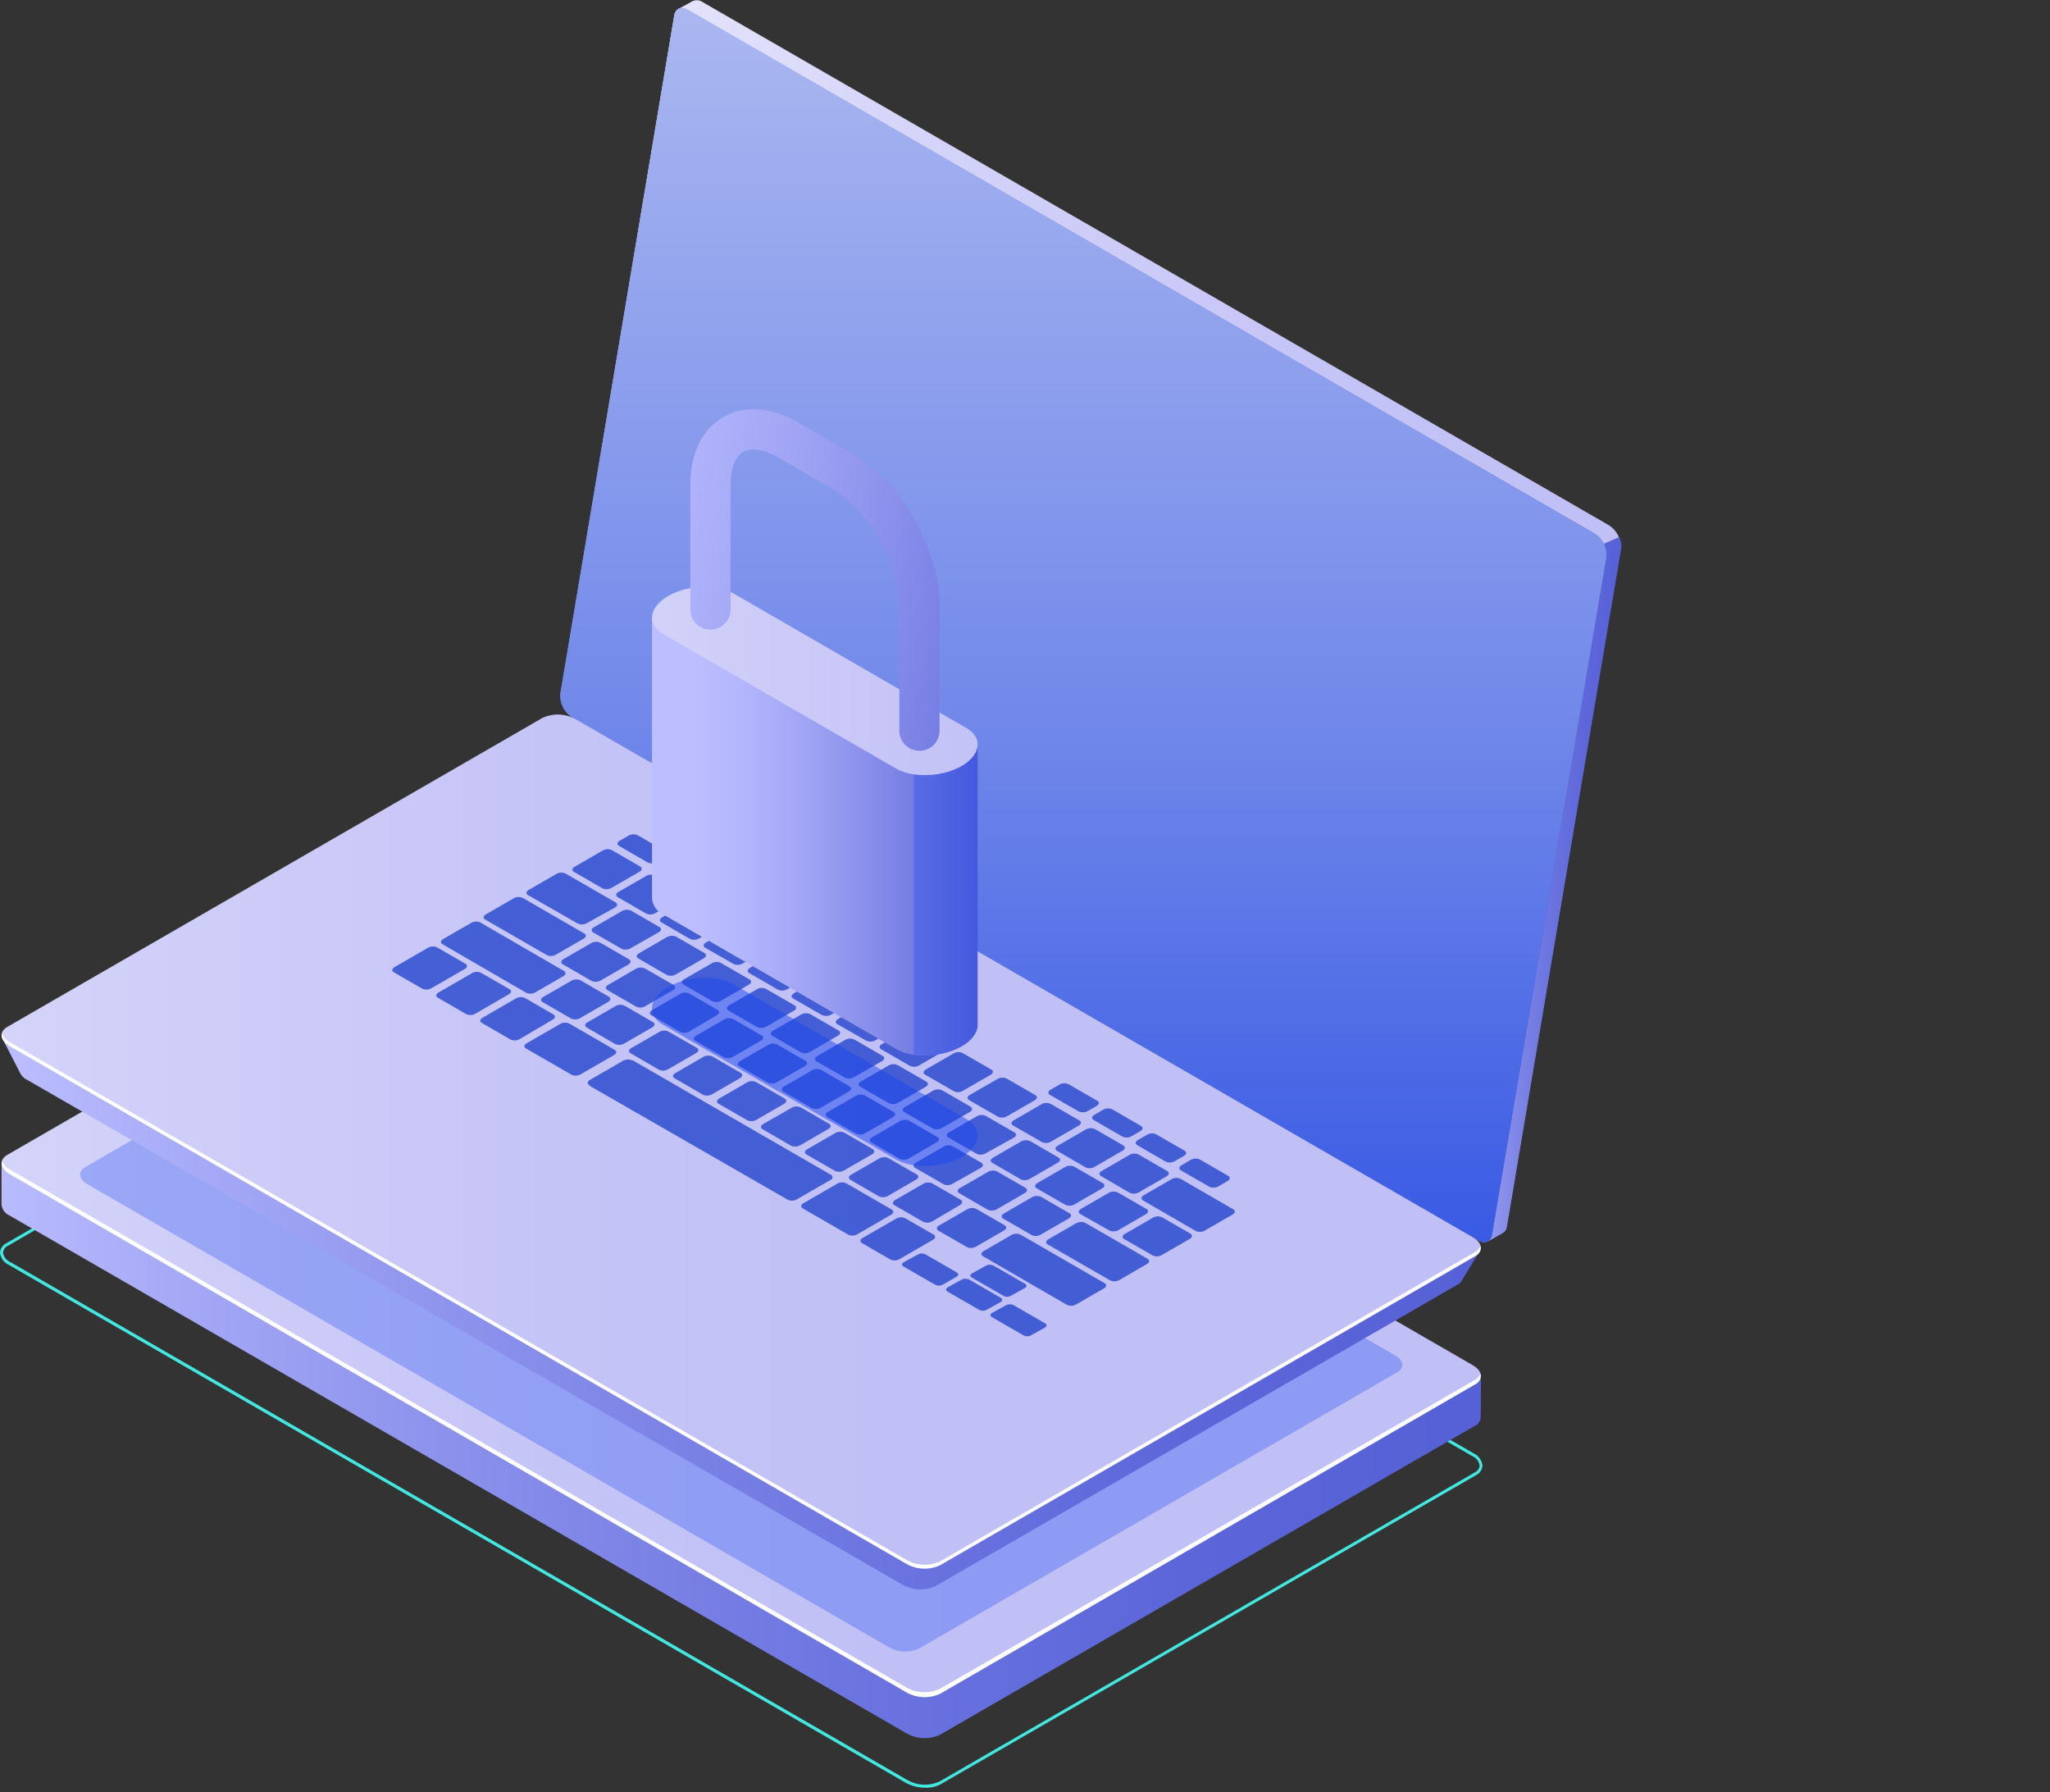 <svg width="270" height="236" viewBox="0 0 270 236" fill="none" xmlns="http://www.w3.org/2000/svg">
<rect x="0" y="0" width="270" height="236" fill="#333333" stroke="none"/>
<g clip-path="url(#clip0_483_769)">
<path d="M121.89 235.42C120.993 235.425 120.109 235.205 119.32 234.78L1.17 166.57C0.853 166.428 0.578 166.206 0.373 165.925C0.168 165.645 0.039 165.315 0 164.97C0.015 164.7 0.103 164.44 0.254 164.216C0.406 163.992 0.615 163.814 0.86 163.7L71.36 122.99C72.083 122.66 72.873 122.504 73.666 122.535C74.46 122.567 75.236 122.784 75.93 123.17L194.08 191.38C194.399 191.523 194.674 191.747 194.879 192.029C195.085 192.312 195.212 192.643 195.25 192.99C195.236 193.259 195.15 193.519 195 193.742C194.851 193.966 194.643 194.145 194.4 194.26L123.89 234.96C123.275 235.285 122.585 235.443 121.89 235.42ZM73.36 122.93C72.735 122.909 72.115 123.051 71.56 123.34L1.06 164.04C0.877 164.123 0.72 164.252 0.604 164.416C0.488 164.579 0.418 164.77 0.4 164.97C0.446 165.246 0.562 165.506 0.737 165.725C0.912 165.944 1.14 166.114 1.4 166.22L119.55 234.43C120.183 234.784 120.889 234.984 121.614 235.015C122.338 235.047 123.059 234.908 123.72 234.61L194.22 193.91C194.402 193.83 194.56 193.702 194.676 193.54C194.792 193.379 194.863 193.188 194.88 192.99C194.837 192.711 194.722 192.449 194.546 192.228C194.371 192.007 194.141 191.836 193.88 191.73L75.73 123.52C75.002 123.126 74.187 122.923 73.36 122.93Z" fill="#42E8E0"/>
<path d="M195.05 181.19L188.55 180.26L75.83 115.18C75.167 114.809 74.426 114.599 73.667 114.568C72.907 114.537 72.151 114.685 71.46 115L4.33 153.76L0.2 153.16V158.65C0.237 158.956 0.353 159.247 0.538 159.495C0.722 159.742 0.967 159.937 1.25 160.06L119.42 228.27C120.083 228.641 120.824 228.851 121.584 228.882C122.343 228.913 123.099 228.765 123.79 228.45L194.28 187.75C194.495 187.65 194.678 187.493 194.809 187.295C194.939 187.097 195.012 186.867 195.02 186.63L195.05 181.19Z" fill="url(#paint0_linear_483_769)"/>
<path d="M1.28 154.61L119.42 222.87C120.083 223.241 120.824 223.451 121.584 223.482C122.343 223.513 123.099 223.365 123.79 223.05L194.28 182.3C195.4 181.65 195.28 180.52 193.96 179.77L75.83 111.56C75.167 111.189 74.426 110.979 73.666 110.948C72.907 110.917 72.151 111.065 71.46 111.38L0.96 152.08C-0.16 152.73 -0.02 153.87 1.28 154.61Z" fill="url(#paint1_linear_483_769)"/>
<path opacity="0.3" d="M11.5 155.94L117.11 216.94C117.702 217.27 118.363 217.458 119.04 217.487C119.717 217.517 120.392 217.387 121.01 217.11L184.01 180.72C185.01 180.14 184.89 179.14 183.73 178.47L78.13 117.47C77.536 117.139 76.873 116.952 76.194 116.924C75.515 116.897 74.839 117.029 74.22 117.31L11.22 153.69C10.22 154.27 10.35 155.28 11.5 155.94Z" fill="#1A46EE"/>
<path d="M194.28 181.7L123.77 222.41C123.078 222.723 122.322 222.869 121.564 222.838C120.805 222.807 120.064 222.599 119.4 222.23L1.28 154.01C0.812 153.778 0.453 153.373 0.28 152.88C0.1 153.46 0.44 154.12 1.28 154.61L119.42 222.87C120.083 223.241 120.824 223.451 121.583 223.482C122.343 223.513 123.099 223.365 123.79 223.05L194.28 182.3C194.542 182.186 194.755 181.982 194.881 181.726C195.007 181.47 195.039 181.177 194.97 180.9C194.852 181.246 194.605 181.533 194.28 181.7Z" fill="white"/>
<path d="M75.62 90.29L90.56 1.68L89.35 1.18L91.16 0.18C91.378 0.065 91.624 0.014 91.869 0.032C92.115 0.049 92.351 0.135 92.55 0.28L211.91 69.17C212.41 69.489 212.817 69.934 213.089 70.461C213.362 70.988 213.489 71.578 213.46 72.17L198.41 161.48C198.393 161.673 198.326 161.859 198.215 162.018C198.105 162.178 197.955 162.306 197.78 162.39L196.01 163.39L195.71 161.74H195.81L77.17 93.33C76.666 93.006 76.257 92.553 75.985 92.019C75.712 91.485 75.587 90.888 75.62 90.29Z" fill="url(#paint2_linear_483_769)"/>
<path d="M211.28 71.59L213.28 70.72C213.504 71.179 213.59 71.693 213.53 72.2L198.48 161.51C198.463 161.703 198.396 161.889 198.285 162.048C198.175 162.208 198.025 162.336 197.85 162.42L196.08 163.42L195.78 161.77H195.88L189.88 158.31L211.28 71.59Z" fill="url(#paint3_linear_483_769)"/>
<path d="M75.28 94.4L194.64 163.31C195.56 163.85 196.35 163.54 196.51 162.58L211.57 73.27C211.597 72.678 211.469 72.089 211.197 71.563C210.924 71.036 210.519 70.59 210.02 70.27L90.67 1.33C89.75 0.79 88.96 1.1 88.8 2.05L73.8 91.37C73.758 91.961 73.873 92.552 74.132 93.084C74.392 93.616 74.788 94.07 75.28 94.4Z" fill="url(#paint4_linear_483_769)"/>
<path d="M75.28 94.4L194.64 163.31C195.56 163.85 196.35 163.54 196.51 162.58L211.57 73.27C211.597 72.678 211.469 72.089 211.197 71.563C210.924 71.036 210.519 70.59 210.02 70.27L90.67 1.33C89.75 0.79 88.96 1.1 88.8 2.05L73.8 91.37C73.758 91.961 73.873 92.552 74.132 93.084C74.392 93.616 74.788 94.07 75.28 94.4Z" fill="url(#paint5_linear_483_769)"/>
<path d="M75.28 94.4L194.64 163.31C195.56 163.85 196.35 163.54 196.51 162.58L211.57 73.27C211.597 72.678 211.469 72.089 211.197 71.563C210.924 71.036 210.519 70.59 210.02 70.27L90.67 1.33C89.75 0.79 88.96 1.1 88.8 2.05L73.8 91.37C73.758 91.961 73.873 92.552 74.132 93.084C74.392 93.616 74.788 94.07 75.28 94.4Z" fill="url(#paint6_linear_483_769)"/>
<path d="M0.28 136.68L6.79 140.09L72.11 102.37C72.785 102.064 73.522 101.922 74.261 101.953C75.001 101.984 75.724 102.189 76.37 102.55L189.03 167.55C190.11 166.95 195.03 164.55 195.03 164.55L192.65 168.42C192.527 168.742 192.288 169.006 191.98 169.16L123.19 208.88C122.514 209.185 121.776 209.328 121.035 209.299C120.294 209.269 119.57 209.068 118.92 208.71L3.61 142.22C3.166 142.02 2.81 141.664 2.61 141.22L0.28 136.68Z" fill="url(#paint7_linear_483_769)"/>
<path d="M1.28 137.76L119.42 205.97C120.083 206.341 120.824 206.55 121.584 206.582C122.343 206.613 123.099 206.465 123.79 206.15L194.28 165.44C195.4 164.8 195.28 163.67 193.96 162.92L75.83 94.71C75.167 94.339 74.426 94.129 73.666 94.098C72.907 94.067 72.151 94.215 71.46 94.53L0.96 135.23C-0.16 135.87 -0.02 137.01 1.28 137.76Z" fill="url(#paint8_linear_483_769)"/>
<path d="M1.28 137.23L119.43 205.44C120.093 205.811 120.834 206.02 121.593 206.052C122.353 206.083 123.109 205.935 123.8 205.62L194.28 164.87C194.616 164.701 194.871 164.407 194.99 164.05C195.045 164.322 195.004 164.605 194.874 164.851C194.745 165.097 194.535 165.291 194.28 165.4L123.77 206.11C123.079 206.425 122.323 206.573 121.563 206.542C120.804 206.511 120.063 206.301 119.4 205.93L1.28 137.76C0.44 137.27 0.1 136.63 0.28 136.06C0.361 136.311 0.491 136.544 0.663 136.745C0.835 136.946 1.044 137.111 1.28 137.23Z" fill="white"/>
<g opacity="0.8">
<path d="M55.62 130.2L51.87 128.04C51.57 127.86 51.61 127.56 51.95 127.36L56.38 124.8C56.56 124.701 56.76 124.646 56.964 124.637C57.169 124.628 57.373 124.667 57.56 124.75L61.31 126.92C61.61 127.09 61.57 127.4 61.22 127.6L56.79 130.15C56.612 130.249 56.414 130.304 56.211 130.313C56.008 130.322 55.806 130.283 55.62 130.2Z" fill="#2445CD"/>
<path d="M61.41 133.55L57.66 131.38C57.36 131.21 57.4 130.9 57.75 130.7L62.17 128.15C62.348 128.047 62.548 127.988 62.754 127.979C62.959 127.971 63.164 128.012 63.35 128.1L67.1 130.26C67.4 130.44 67.36 130.74 67.01 130.94L62.59 133.5C62.41 133.599 62.211 133.654 62.006 133.663C61.801 133.672 61.597 133.633 61.41 133.55Z" fill="#2445CD"/>
<path d="M67.2 136.87L63.45 134.7C63.15 134.53 63.19 134.23 63.54 134.03L67.96 131.47C68.14 131.371 68.34 131.315 68.544 131.307C68.749 131.298 68.953 131.337 69.14 131.42L72.89 133.59C73.19 133.76 73.15 134.06 72.81 134.26L68.38 136.87C68.197 136.961 67.995 137.008 67.79 137.008C67.585 137.008 67.383 136.961 67.2 136.87Z" fill="#2445CD"/>
<path d="M75.22 134.13L71.46 131.96C71.16 131.79 71.2 131.48 71.55 131.28L75.27 129.14C75.448 129.041 75.646 128.986 75.849 128.977C76.052 128.968 76.255 129.007 76.44 129.09L80.19 131.25C80.49 131.43 80.45 131.73 80.11 131.93L76.39 134.08C76.212 134.179 76.014 134.234 75.811 134.243C75.608 134.252 75.406 134.213 75.22 134.13Z" fill="#2445CD"/>
<path d="M81.01 137.47L77.28 135.31C76.98 135.13 77.01 134.83 77.36 134.63L81.08 132.48C81.258 132.381 81.456 132.326 81.659 132.317C81.862 132.308 82.065 132.347 82.25 132.43L86 134.6C86.3 134.77 86.27 135.08 85.92 135.28L82.2 137.42C82.021 137.524 81.819 137.583 81.611 137.592C81.404 137.601 81.198 137.559 81.01 137.47Z" fill="#2445CD"/>
<path d="M86.8 140.87L83.05 138.7C82.75 138.53 82.79 138.22 83.13 138.02L86.85 135.88C87.027 135.779 87.225 135.722 87.429 135.713C87.632 135.705 87.835 135.745 88.02 135.83L91.78 137.99C92.08 138.17 92.04 138.47 91.69 138.67L87.97 140.82C87.792 140.919 87.594 140.974 87.391 140.983C87.188 140.992 86.986 140.953 86.8 140.87Z" fill="#2445CD"/>
<path d="M92.59 144.16L88.84 141.99C88.54 141.82 88.58 141.52 88.93 141.32L92.64 139.17C92.82 139.071 93.02 139.016 93.224 139.007C93.429 138.998 93.633 139.037 93.82 139.12L97.57 141.29C97.87 141.46 97.83 141.76 97.48 141.97L93.77 144.11C93.591 144.209 93.391 144.264 93.186 144.273C92.981 144.282 92.777 144.243 92.59 144.16Z" fill="#2445CD"/>
<path d="M98.38 147.5L94.63 145.34C94.33 145.16 94.37 144.86 94.72 144.66L98.43 142.51C98.613 142.417 98.815 142.368 99.02 142.368C99.225 142.368 99.427 142.417 99.61 142.51L103.36 144.67C103.66 144.85 103.62 145.15 103.28 145.35L99.56 147.5C99.377 147.593 99.175 147.642 98.97 147.642C98.765 147.642 98.563 147.593 98.38 147.5Z" fill="#2445CD"/>
<path d="M104.18 150.87L100.43 148.7C100.12 148.53 100.16 148.23 100.51 148.02L104.28 145.87C104.458 145.771 104.656 145.716 104.859 145.707C105.062 145.698 105.264 145.737 105.45 145.82L109.2 147.99C109.5 148.16 109.47 148.46 109.12 148.66L105.4 150.81C105.217 150.918 105.01 150.98 104.797 150.991C104.585 151.001 104.373 150.96 104.18 150.87Z" fill="#2445CD"/>
<path d="M109.97 154.19L106.22 152.03C105.92 151.85 105.95 151.55 106.3 151.35L110.02 149.2C110.198 149.101 110.396 149.046 110.599 149.037C110.802 149.028 111.004 149.067 111.19 149.15L114.94 151.32C115.25 151.49 115.21 151.8 114.86 152L111.14 154.14C110.963 154.241 110.765 154.298 110.561 154.307C110.358 154.315 110.155 154.275 109.97 154.19Z" fill="#2445CD"/>
<path d="M115.76 157.54L112.01 155.37C111.71 155.2 111.75 154.89 112.09 154.69L115.81 152.55C115.989 152.449 116.189 152.392 116.394 152.383C116.599 152.375 116.803 152.415 116.99 152.5L120.74 154.66C121.04 154.84 121 155.14 120.65 155.34L116.94 157.49C116.761 157.589 116.561 157.644 116.356 157.653C116.151 157.662 115.947 157.623 115.76 157.54Z" fill="#2445CD"/>
<path d="M121.55 160.87L117.8 158.71C117.5 158.53 117.54 158.23 117.89 158.03L121.6 155.88C121.78 155.781 121.98 155.726 122.184 155.717C122.389 155.708 122.593 155.747 122.78 155.83L126.53 158C126.83 158.17 126.79 158.48 126.44 158.68L122.73 160.87C122.547 160.961 122.345 161.008 122.14 161.008C121.935 161.008 121.733 160.961 121.55 160.87Z" fill="#2445CD"/>
<path d="M127.35 164.22L123.59 162.06C123.29 161.89 123.33 161.58 123.68 161.38L127.4 159.24C127.576 159.137 127.775 159.078 127.979 159.069C128.183 159.061 128.386 159.102 128.57 159.19L132.32 161.35C132.62 161.53 132.58 161.83 132.24 162.03L128.52 164.18C128.342 164.279 128.143 164.335 127.94 164.342C127.736 164.349 127.534 164.307 127.35 164.22Z" fill="#2445CD"/>
<path d="M83.75 132.54L80 130.38C79.7 130.21 79.74 129.9 80.08 129.7L83.8 127.55C83.981 127.457 84.182 127.408 84.385 127.408C84.589 127.408 84.789 127.457 84.97 127.55L88.73 129.71C89.03 129.89 88.99 130.19 88.64 130.39L84.92 132.54C84.739 132.633 84.539 132.682 84.335 132.682C84.132 132.682 83.931 132.633 83.75 132.54Z" fill="#2445CD"/>
<path d="M77.87 129.15L74.12 126.98C73.82 126.81 73.86 126.51 74.2 126.31L77.92 124.16C78.103 124.069 78.305 124.022 78.51 124.022C78.715 124.022 78.917 124.069 79.1 124.16L82.85 126.33C83.15 126.5 83.11 126.81 82.76 127.01L79.05 129.15C78.867 129.241 78.665 129.288 78.46 129.288C78.255 129.288 78.053 129.241 77.87 129.15Z" fill="#2445CD"/>
<path d="M71.98 125.75L63.9 121.09C63.6 120.91 63.64 120.61 63.99 120.41L67.71 118.26C67.892 118.169 68.092 118.122 68.295 118.122C68.498 118.122 68.698 118.169 68.88 118.26L76.96 122.93C77.26 123.1 77.22 123.41 76.87 123.61L73.16 125.75C72.977 125.841 72.775 125.888 72.57 125.888C72.365 125.888 72.163 125.841 71.98 125.75Z" fill="#2445CD"/>
<path d="M76.1 121.62L69.54 117.87C69.24 117.7 69.28 117.39 69.63 117.19L73.34 115.05C73.523 114.957 73.725 114.908 73.93 114.908C74.135 114.908 74.337 114.957 74.52 115.05L81.07 118.83C81.38 119.01 81.34 119.31 80.99 119.51L77.28 121.57C77.101 121.67 76.901 121.727 76.696 121.736C76.491 121.744 76.287 121.705 76.1 121.62Z" fill="#2445CD"/>
<path d="M89.54 135.87L85.79 133.7C85.49 133.53 85.53 133.23 85.88 133.02L89.59 130.88C89.77 130.781 89.969 130.726 90.174 130.717C90.379 130.708 90.583 130.747 90.77 130.83L94.52 133C94.82 133.17 94.78 133.47 94.43 133.67L90.72 135.87C90.537 135.961 90.335 136.008 90.13 136.008C89.925 136.008 89.724 135.961 89.54 135.87Z" fill="#2445CD"/>
<path d="M95.33 139.23L91.58 137.07C91.28 136.89 91.32 136.59 91.67 136.39L95.38 134.24C95.56 134.141 95.76 134.085 95.964 134.077C96.169 134.068 96.373 134.107 96.56 134.19L100.31 136.36C100.61 136.53 100.57 136.84 100.23 137.04L96.51 139.18C96.331 139.281 96.131 139.338 95.926 139.347C95.721 139.355 95.517 139.315 95.33 139.23Z" fill="#2445CD"/>
<path d="M101.13 142.58L97.38 140.41C97.07 140.24 97.11 139.93 97.46 139.73L101.18 137.59C101.357 137.489 101.556 137.432 101.759 137.423C101.963 137.415 102.165 137.455 102.35 137.54L106.1 139.7C106.4 139.88 106.37 140.18 106.02 140.38L102.28 142.53C102.105 142.625 101.91 142.679 101.711 142.688C101.512 142.697 101.313 142.66 101.13 142.58Z" fill="#2445CD"/>
<path d="M106.92 145.92L103.17 143.76C102.87 143.58 102.9 143.28 103.25 143.08L106.97 140.93C107.148 140.831 107.346 140.776 107.549 140.767C107.752 140.758 107.955 140.797 108.14 140.88L111.89 143.05C112.2 143.22 112.16 143.53 111.81 143.73L108.09 145.87C107.912 145.969 107.714 146.024 107.511 146.033C107.308 146.042 107.106 146.003 106.92 145.92Z" fill="#2445CD"/>
<path d="M112.71 149.27L108.96 147.1C108.66 146.93 108.7 146.62 109.04 146.42L112.76 144.28C112.942 144.185 113.145 144.135 113.35 144.135C113.556 144.135 113.758 144.185 113.94 144.28L117.69 146.44C117.99 146.62 117.95 146.92 117.6 147.12L113.89 149.27C113.707 149.361 113.505 149.408 113.3 149.408C113.095 149.408 112.893 149.361 112.71 149.27Z" fill="#2445CD"/>
<path d="M118.5 152.61L114.75 150.44C114.45 150.27 114.49 149.97 114.84 149.77L118.55 147.62C118.73 147.521 118.929 147.465 119.134 147.457C119.339 147.448 119.543 147.487 119.73 147.57L123.48 149.74C123.78 149.91 123.74 150.21 123.39 150.41L119.68 152.56C119.5 152.659 119.301 152.714 119.096 152.723C118.891 152.732 118.687 152.693 118.5 152.61Z" fill="#2445CD"/>
<path d="M124.28 155.95L120.52 153.79C120.22 153.61 120.26 153.31 120.61 153.11L124.33 150.96C124.511 150.867 124.712 150.818 124.915 150.818C125.119 150.818 125.319 150.867 125.5 150.96L129.25 153.12C129.55 153.29 129.51 153.6 129.17 153.8L125.47 155.87C125.294 155.981 125.093 156.047 124.885 156.061C124.677 156.075 124.469 156.037 124.28 155.95Z" fill="#2445CD"/>
<path d="M130.09 159.3L126.34 157.13C126.04 156.96 126.07 156.65 126.42 156.45L130.14 154.31C130.318 154.211 130.516 154.156 130.719 154.147C130.922 154.138 131.124 154.177 131.31 154.26L135.06 156.42C135.36 156.6 135.33 156.9 134.98 157.1L131.28 159.25C131.1 159.352 130.898 159.409 130.691 159.418C130.484 159.427 130.278 159.386 130.09 159.3Z" fill="#2445CD"/>
<path d="M135.88 162.64L132.13 160.48C131.83 160.3 131.87 160 132.21 159.8L135.93 157.65C136.108 157.551 136.306 157.496 136.509 157.487C136.712 157.478 136.915 157.517 137.1 157.6L140.86 159.77C141.16 159.94 141.12 160.25 140.77 160.45L137.05 162.59C136.873 162.691 136.675 162.748 136.471 162.757C136.268 162.765 136.065 162.725 135.88 162.64Z" fill="#2445CD"/>
<path d="M146.18 168.59L137.99 163.87C137.69 163.7 137.73 163.39 138.08 163.19L141.79 161.05C141.973 160.959 142.175 160.912 142.38 160.912C142.585 160.912 142.787 160.959 142.97 161.05L151.15 165.77C151.45 165.95 151.42 166.25 151.07 166.45L147.35 168.6C147.168 168.689 146.967 168.735 146.764 168.733C146.561 168.731 146.361 168.682 146.18 168.59Z" fill="#2445CD"/>
<path d="M157.45 162.08L150.55 158.08C150.25 157.9 150.28 157.6 150.63 157.4L154.35 155.25C154.531 155.157 154.732 155.108 154.935 155.108C155.139 155.108 155.339 155.157 155.52 155.25L162.43 159.25C162.73 159.43 162.69 159.73 162.35 159.93L158.63 162.08C158.447 162.171 158.245 162.218 158.04 162.218C157.835 162.218 157.634 162.171 157.45 162.08Z" fill="#2445CD"/>
<path d="M99.69 135.23L95.93 133.07C95.63 132.89 95.67 132.59 96.02 132.39L99.74 130.24C99.921 130.147 100.122 130.098 100.325 130.098C100.529 130.098 100.729 130.147 100.91 130.24L104.66 132.4C104.96 132.58 104.92 132.88 104.58 133.08L100.86 135.23C100.679 135.323 100.479 135.371 100.275 135.371C100.072 135.371 99.871 135.323 99.69 135.23Z" fill="#2445CD"/>
<path d="M93.75 131.81L90 129.64C89.7 129.47 89.73 129.16 90.08 128.96L93.8 126.82C93.981 126.727 94.182 126.678 94.385 126.678C94.588 126.678 94.789 126.727 94.97 126.82L98.72 128.98C99.03 129.16 98.99 129.46 98.64 129.66L94.92 131.81C94.738 131.901 94.538 131.948 94.335 131.948C94.132 131.948 93.932 131.901 93.75 131.81Z" fill="#2445CD"/>
<path d="M87.81 128.38L84.06 126.21C83.76 126.04 83.8 125.74 84.15 125.54L87.86 123.39C88.04 123.291 88.24 123.236 88.444 123.227C88.649 123.218 88.853 123.257 89.04 123.34L92.79 125.51C93.09 125.68 93.05 125.98 92.7 126.19L88.99 128.33C88.811 128.429 88.611 128.484 88.406 128.493C88.201 128.502 87.997 128.463 87.81 128.38Z" fill="#2445CD"/>
<path d="M81.88 124.95L78.13 122.79C77.82 122.61 77.86 122.31 78.21 122.11L81.93 119.96C82.108 119.861 82.306 119.806 82.509 119.797C82.712 119.788 82.915 119.827 83.1 119.91L86.85 122.08C87.15 122.25 87.12 122.56 86.77 122.76L83.05 124.87C82.876 124.976 82.678 125.038 82.475 125.052C82.271 125.066 82.067 125.031 81.88 124.95Z" fill="#2445CD"/>
<path d="M105.48 138.58L101.73 136.41C101.43 136.24 101.46 135.94 101.81 135.73L105.53 133.59C105.708 133.491 105.906 133.436 106.109 133.427C106.312 133.418 106.515 133.457 106.7 133.54L110.45 135.71C110.75 135.88 110.72 136.18 110.37 136.38L106.65 138.53C106.472 138.629 106.274 138.684 106.071 138.693C105.868 138.702 105.666 138.663 105.48 138.58Z" fill="#2445CD"/>
<path d="M111.28 141.92L107.53 139.76C107.23 139.58 107.27 139.28 107.61 139.08L111.33 136.93C111.508 136.831 111.706 136.776 111.909 136.767C112.112 136.758 112.314 136.797 112.5 136.88L116.26 139.05C116.56 139.22 116.52 139.53 116.17 139.73L112.44 141.87C112.264 141.969 112.068 142.025 111.866 142.034C111.664 142.043 111.464 142.004 111.28 141.92Z" fill="#2445CD"/>
<path d="M117.06 145.27L113.28 143.1C112.98 142.93 113.02 142.62 113.37 142.42L117.08 140.28C117.263 140.187 117.465 140.138 117.67 140.138C117.875 140.138 118.077 140.187 118.26 140.28L122.01 142.44C122.31 142.62 122.27 142.92 121.92 143.12L118.28 145.22C118.095 145.325 117.888 145.385 117.676 145.393C117.464 145.402 117.253 145.36 117.06 145.27Z" fill="#2445CD"/>
<path d="M122.85 148.61L119.1 146.45C118.8 146.27 118.84 145.97 119.19 145.77L122.9 143.62C123.08 143.521 123.28 143.465 123.484 143.457C123.689 143.448 123.893 143.487 124.08 143.57L127.83 145.74C128.13 145.91 128.09 146.22 127.75 146.42L124.03 148.56C123.851 148.659 123.651 148.714 123.446 148.723C123.241 148.732 123.037 148.693 122.85 148.61Z" fill="#2445CD"/>
<path d="M128.65 151.95L124.9 149.79C124.59 149.62 124.63 149.31 124.98 149.11L128.7 146.97C128.88 146.875 129.081 146.825 129.285 146.825C129.489 146.825 129.69 146.875 129.87 146.97L133.62 149.13C133.92 149.31 133.89 149.61 133.54 149.81L129.82 151.87C129.646 151.976 129.448 152.038 129.245 152.052C129.041 152.066 128.837 152.031 128.65 151.95Z" fill="#2445CD"/>
<path d="M134.44 155.3L130.69 153.13C130.39 152.96 130.42 152.66 130.77 152.46L134.49 150.31C134.668 150.211 134.866 150.156 135.069 150.147C135.272 150.138 135.475 150.177 135.66 150.26L139.41 152.43C139.72 152.6 139.68 152.9 139.33 153.1L135.61 155.25C135.432 155.349 135.234 155.404 135.031 155.413C134.828 155.422 134.626 155.383 134.44 155.3Z" fill="#2445CD"/>
<path d="M140.28 158.64L136.53 156.48C136.23 156.3 136.27 156 136.61 155.8L140.33 153.65C140.513 153.557 140.715 153.508 140.92 153.508C141.125 153.508 141.327 153.557 141.51 153.65L145.26 155.81C145.56 155.98 145.52 156.29 145.17 156.49L141.46 158.63C141.279 158.727 141.077 158.779 140.871 158.78C140.666 158.782 140.463 158.734 140.28 158.64Z" fill="#2445CD"/>
<path d="M146.02 161.99L142.28 159.87C141.98 159.7 142.02 159.39 142.37 159.19L146.08 157.05C146.263 156.959 146.465 156.912 146.67 156.912C146.875 156.912 147.077 156.959 147.26 157.05L151.01 159.21C151.31 159.39 151.27 159.69 150.92 159.89L147.21 162.04C147.021 162.125 146.816 162.164 146.609 162.156C146.403 162.147 146.201 162.09 146.02 161.99Z" fill="#2445CD"/>
<path d="M151.82 165.33L148.06 163.17C147.76 162.99 147.8 162.69 148.15 162.49L151.87 160.34C152.048 160.241 152.246 160.186 152.449 160.177C152.652 160.168 152.855 160.207 153.04 160.29L156.79 162.46C157.09 162.63 157.05 162.94 156.71 163.14L152.99 165.28C152.813 165.381 152.615 165.438 152.411 165.447C152.208 165.455 152.005 165.415 151.82 165.33Z" fill="#2445CD"/>
<path d="M96.64 126.96L92.88 124.8C92.58 124.62 92.62 124.32 92.97 124.12L96.69 121.97C96.872 121.879 97.072 121.832 97.275 121.832C97.478 121.832 97.678 121.879 97.86 121.97L101.61 124.14C101.91 124.31 101.87 124.62 101.53 124.82L97.81 126.87C97.636 126.977 97.44 127.041 97.236 127.057C97.032 127.073 96.828 127.039 96.64 126.96Z" fill="#2445CD"/>
<path d="M90.87 123.64L87.12 121.47C86.82 121.3 86.86 120.99 87.21 120.79L90.92 118.65C91.098 118.547 91.298 118.488 91.504 118.479C91.71 118.471 91.914 118.512 92.1 118.6L95.85 120.76C96.15 120.94 96.11 121.24 95.76 121.44L92.05 123.59C91.871 123.689 91.671 123.744 91.466 123.753C91.261 123.762 91.057 123.723 90.87 123.64Z" fill="#2445CD"/>
<path d="M85.11 120.31L81.36 118.14C81.06 117.97 81.09 117.66 81.44 117.46L85.16 115.32C85.342 115.229 85.542 115.182 85.745 115.182C85.948 115.182 86.148 115.229 86.33 115.32L90.08 117.48C90.39 117.66 90.35 117.96 90 118.16L86.28 120.26C86.102 120.359 85.904 120.414 85.701 120.423C85.498 120.432 85.296 120.393 85.11 120.31Z" fill="#2445CD"/>
<path d="M79.35 116.98L75.59 114.81C75.29 114.64 75.33 114.34 75.68 114.14L79.4 111.99C79.578 111.891 79.776 111.836 79.979 111.827C80.182 111.818 80.385 111.857 80.57 111.94L84.32 114.11C84.62 114.28 84.58 114.59 84.24 114.79L80.52 116.93C80.342 117.029 80.144 117.084 79.941 117.093C79.738 117.102 79.536 117.063 79.35 116.98Z" fill="#2445CD"/>
<path d="M85.28 113.56L81.53 111.39C81.23 111.22 81.27 110.92 81.62 110.71L82.84 110.01C83.022 109.915 83.225 109.865 83.43 109.865C83.636 109.865 83.838 109.915 84.02 110.01L87.77 112.17C88.07 112.35 88.03 112.65 87.69 112.85L86.46 113.56C86.277 113.651 86.075 113.698 85.87 113.698C85.665 113.698 85.463 113.651 85.28 113.56Z" fill="#2445CD"/>
<path d="M92.79 117.87L89.04 115.71C88.74 115.53 88.78 115.23 89.13 115.03L90.36 114.32C90.542 114.229 90.742 114.182 90.945 114.182C91.148 114.182 91.348 114.229 91.53 114.32L95.28 116.48C95.58 116.66 95.54 116.96 95.2 117.16L93.97 117.87C93.787 117.961 93.585 118.008 93.38 118.008C93.175 118.008 92.974 117.961 92.79 117.87Z" fill="#2445CD"/>
<path d="M98.53 121.21L94.78 119.05C94.48 118.88 94.52 118.57 94.87 118.37L96.09 117.66C96.273 117.569 96.475 117.522 96.68 117.522C96.885 117.522 97.087 117.569 97.27 117.66L101.02 119.83C101.32 120 101.28 120.31 100.94 120.51L99.71 121.22C99.526 121.312 99.324 121.358 99.119 121.357C98.914 121.355 98.712 121.305 98.53 121.21Z" fill="#2445CD"/>
<path d="M104.28 124.53L100.53 122.36C100.23 122.19 100.27 121.89 100.62 121.68L101.84 120.98C102.018 120.877 102.218 120.818 102.424 120.809C102.629 120.801 102.834 120.842 103.02 120.93L106.77 123.09C107.07 123.27 107.03 123.57 106.69 123.77L105.46 124.48C105.28 124.579 105.081 124.634 104.876 124.643C104.671 124.652 104.467 124.613 104.28 124.53Z" fill="#2445CD"/>
<path d="M110.01 127.87L106.28 125.68C105.98 125.5 106.02 125.2 106.36 125L107.59 124.29C107.773 124.199 107.975 124.152 108.18 124.152C108.385 124.152 108.587 124.199 108.77 124.29L112.52 126.46C112.82 126.63 112.78 126.93 112.43 127.13L111.21 127.84C111.027 127.941 110.823 127.997 110.614 128.002C110.405 128.007 110.198 127.962 110.01 127.87Z" fill="#2445CD"/>
<path d="M142.05 146.34L138.28 144.18C137.98 144 138.02 143.7 138.37 143.5L139.6 142.79C139.782 142.699 139.982 142.652 140.185 142.652C140.388 142.652 140.588 142.699 140.77 142.79L144.52 144.96C144.82 145.13 144.78 145.43 144.44 145.63L143.21 146.34C143.03 146.43 142.831 146.477 142.63 146.477C142.429 146.477 142.23 146.43 142.05 146.34Z" fill="#2445CD"/>
<path d="M147.79 149.65L144.04 147.49C143.74 147.32 143.78 147.01 144.13 146.81L145.35 146.1C145.533 146.009 145.735 145.962 145.94 145.962C146.145 145.962 146.347 146.009 146.53 146.1L150.28 148.27C150.58 148.44 150.54 148.75 150.2 148.95L148.97 149.66C148.787 149.752 148.584 149.798 148.379 149.797C148.174 149.795 147.972 149.745 147.79 149.65Z" fill="#2445CD"/>
<path d="M153.53 152.97L149.78 150.8C149.48 150.63 149.52 150.33 149.87 150.12L151.09 149.42C151.268 149.317 151.468 149.258 151.674 149.249C151.879 149.241 152.084 149.282 152.27 149.37L156.02 151.53C156.32 151.71 156.28 152.01 155.94 152.21L154.71 152.92C154.53 153.019 154.331 153.074 154.126 153.083C153.921 153.092 153.717 153.053 153.53 152.97Z" fill="#2445CD"/>
<path d="M159.28 156.28L155.53 154.12C155.23 153.94 155.27 153.64 155.62 153.44L156.84 152.73C157.02 152.631 157.219 152.576 157.424 152.567C157.629 152.558 157.833 152.597 158.02 152.68L161.77 154.85C162.07 155.02 162.03 155.32 161.68 155.52L160.46 156.23C160.281 156.331 160.081 156.388 159.876 156.397C159.671 156.405 159.467 156.365 159.28 156.28Z" fill="#2445CD"/>
<path d="M102.43 130.31L98.68 128.14C98.38 127.97 98.41 127.66 98.76 127.46L102.48 125.32C102.661 125.227 102.862 125.178 103.065 125.178C103.269 125.178 103.469 125.227 103.65 125.32L107.4 127.48C107.7 127.66 107.67 127.96 107.32 128.16L103.6 130.31C103.418 130.401 103.218 130.448 103.015 130.448C102.812 130.448 102.612 130.401 102.43 130.31Z" fill="#2445CD"/>
<path d="M108.22 133.65L104.47 131.49C104.17 131.31 104.21 131.01 104.55 130.81L108.27 128.66C108.452 128.569 108.652 128.522 108.855 128.522C109.058 128.522 109.258 128.569 109.44 128.66L113.2 130.83C113.5 131 113.46 131.31 113.11 131.51L109.39 133.65C109.208 133.741 109.008 133.788 108.805 133.788C108.602 133.788 108.402 133.741 108.22 133.65Z" fill="#2445CD"/>
<path d="M114.01 137L110.28 134.87C109.98 134.7 110.02 134.39 110.37 134.19L114.08 132.05C114.262 131.955 114.465 131.905 114.67 131.905C114.876 131.905 115.078 131.955 115.26 132.05L119.01 134.21C119.31 134.39 119.27 134.69 118.92 134.89L115.21 137.04C115.021 137.128 114.814 137.17 114.605 137.163C114.397 137.156 114.193 137.1 114.01 137Z" fill="#2445CD"/>
<path d="M119.8 140.34L116.05 138.17C115.75 138 115.79 137.7 116.14 137.5L119.85 135.35C120.034 135.259 120.235 135.212 120.44 135.212C120.645 135.212 120.847 135.259 121.03 135.35L124.78 137.52C125.08 137.69 125.04 137.99 124.7 138.19L120.98 140.34C120.797 140.431 120.595 140.478 120.39 140.478C120.185 140.478 119.983 140.431 119.8 140.34Z" fill="#2445CD"/>
<path d="M125.6 143.68L121.85 141.52C121.54 141.34 121.58 141.04 121.93 140.84L125.65 138.69C125.831 138.597 126.032 138.548 126.235 138.548C126.439 138.548 126.639 138.597 126.82 138.69L130.57 140.85C130.87 141.02 130.84 141.33 130.49 141.53L126.77 143.67C126.591 143.767 126.39 143.819 126.186 143.82C125.982 143.822 125.781 143.774 125.6 143.68Z" fill="#2445CD"/>
<path d="M131.39 147.03L127.64 144.87C127.34 144.7 127.37 144.39 127.72 144.19L131.44 142.05C131.622 141.959 131.822 141.912 132.025 141.912C132.228 141.912 132.428 141.959 132.61 142.05L136.36 144.21C136.67 144.39 136.63 144.69 136.28 144.89L132.56 147.04C132.378 147.129 132.177 147.175 131.974 147.173C131.771 147.171 131.571 147.122 131.39 147.03Z" fill="#2445CD"/>
<path d="M137.18 150.37L133.43 148.21C133.13 148.03 133.17 147.73 133.51 147.53L137.23 145.38C137.414 145.289 137.615 145.242 137.82 145.242C138.025 145.242 138.227 145.289 138.41 145.38L142.16 147.55C142.46 147.72 142.42 148.03 142.07 148.23L138.36 150.37C138.177 150.463 137.975 150.512 137.77 150.512C137.565 150.512 137.363 150.463 137.18 150.37Z" fill="#2445CD"/>
<path d="M142.97 153.72L139.22 151.55C138.92 151.38 138.96 151.07 139.31 150.87L143.02 148.73C143.199 148.629 143.399 148.572 143.604 148.563C143.809 148.555 144.013 148.595 144.2 148.68L147.95 150.84C148.25 151.02 148.21 151.32 147.86 151.52L144.15 153.67C143.971 153.769 143.771 153.824 143.566 153.833C143.361 153.842 143.157 153.803 142.97 153.72Z" fill="#2445CD"/>
<path d="M148.77 157.06L145.01 154.87C144.71 154.7 144.75 154.4 145.1 154.2L148.82 152.05C149.002 151.959 149.202 151.912 149.405 151.912C149.608 151.912 149.808 151.959 149.99 152.05L153.74 154.22C154.04 154.39 154 154.69 153.66 154.9L149.94 157.04C149.76 157.134 149.56 157.184 149.357 157.188C149.154 157.191 148.953 157.148 148.77 157.06Z" fill="#2445CD"/>
<path d="M69.28 130.72L58.28 124.34C57.98 124.17 58.01 123.86 58.36 123.66L62.08 121.52C62.258 121.421 62.456 121.366 62.659 121.357C62.862 121.348 63.065 121.387 63.25 121.47L74.28 127.87C74.58 128.04 74.54 128.34 74.19 128.55L70.48 130.69C70.296 130.789 70.092 130.843 69.884 130.848C69.675 130.853 69.469 130.809 69.28 130.72Z" fill="#2445CD"/>
<path d="M140.47 171.8L129.47 165.43C129.16 165.25 129.2 164.95 129.55 164.75L133.27 162.6C133.452 162.509 133.652 162.462 133.855 162.462C134.058 162.462 134.258 162.509 134.44 162.6L145.49 168.98C145.79 169.15 145.75 169.46 145.4 169.66L141.69 171.8C141.503 171.902 141.293 171.956 141.08 171.956C140.867 171.956 140.657 171.902 140.47 171.8Z" fill="#2445CD"/>
<path d="M117.28 165.87L113.53 163.7C113.23 163.53 113.26 163.22 113.61 163.02L118.04 160.47C118.217 160.369 118.416 160.312 118.619 160.303C118.823 160.295 119.025 160.335 119.21 160.42L122.96 162.58C123.27 162.76 123.23 163.06 122.88 163.26L118.45 165.82C118.272 165.919 118.074 165.974 117.871 165.983C117.668 165.992 117.466 165.953 117.28 165.87Z" fill="#2445CD"/>
<path d="M75.28 141.53L69.28 138.07C68.97 137.89 69.01 137.59 69.36 137.39L73.79 134.83C73.968 134.731 74.166 134.676 74.369 134.667C74.572 134.658 74.775 134.697 74.96 134.78L80.96 138.25C81.26 138.42 81.22 138.73 80.88 138.93L76.45 141.48C76.273 141.579 76.074 141.636 75.871 141.644C75.668 141.653 75.465 141.614 75.28 141.53Z" fill="#2445CD"/>
<path d="M111.73 162.59L105.73 159.13C105.43 158.96 105.46 158.65 105.81 158.45L110.28 155.87C110.457 155.769 110.655 155.712 110.859 155.703C111.062 155.695 111.265 155.735 111.45 155.82L117.45 159.28C117.75 159.46 117.72 159.76 117.37 159.96L112.94 162.52C112.76 162.631 112.555 162.695 112.344 162.707C112.133 162.719 111.922 162.679 111.73 162.59Z" fill="#2445CD"/>
<path d="M83.6 146.36L77.6 142.89C77.3 142.72 77.34 142.42 77.69 142.21L82.11 139.66C82.293 139.569 82.495 139.522 82.7 139.522C82.905 139.522 83.107 139.569 83.29 139.66L89.29 143.12C89.59 143.3 89.55 143.6 89.2 143.8L84.78 146.36C84.597 146.451 84.395 146.498 84.19 146.498C83.985 146.498 83.784 146.451 83.6 146.36Z" fill="#2445CD"/>
<path d="M83.33 139.63L109.41 154.69C109.481 154.715 109.542 154.76 109.585 154.821C109.628 154.882 109.652 154.955 109.652 155.03C109.652 155.105 109.628 155.178 109.585 155.239C109.542 155.299 109.481 155.345 109.41 155.37L104.89 157.97C104.709 158.064 104.509 158.113 104.305 158.113C104.101 158.113 103.901 158.064 103.72 157.97L77.64 142.97L83.33 139.63Z" fill="#2445CD"/>
<path d="M133.5 171.87L137.67 174.28C137.92 174.42 137.89 174.67 137.6 174.84L135.79 175.84C135.638 175.928 135.466 175.974 135.29 175.974C135.115 175.974 134.942 175.928 134.79 175.84L130.61 173.43C130.37 173.29 130.4 173.04 130.68 172.88L132.49 171.88C132.646 171.799 132.818 171.755 132.994 171.753C133.169 171.752 133.343 171.792 133.5 171.87Z" fill="#2445CD"/>
<path d="M127.66 168.51L131.83 170.92C132.08 171.06 132.05 171.31 131.76 171.48L129.95 172.48C129.797 172.563 129.625 172.607 129.45 172.607C129.275 172.607 129.104 172.563 128.95 172.48L124.77 170.07C124.53 169.93 124.56 169.68 124.84 169.51L126.65 168.51C126.806 168.428 126.979 168.385 127.155 168.385C127.331 168.385 127.504 168.428 127.66 168.51Z" fill="#2445CD"/>
<path d="M121.86 165.16L126.04 167.58C126.29 167.72 126.26 167.97 125.97 168.13L124.16 169.18C124.005 169.26 123.834 169.301 123.66 169.301C123.486 169.301 123.315 169.26 123.16 169.18L118.98 166.77C118.73 166.62 118.76 166.37 119.05 166.21L120.86 165.21C121.011 165.122 121.18 165.072 121.354 165.063C121.528 165.055 121.701 165.088 121.86 165.16Z" fill="#2445CD"/>
<path d="M130.85 166.66L135.03 169.07C135.28 169.22 135.25 169.46 134.96 169.63L133.15 170.63C132.998 170.718 132.826 170.764 132.65 170.764C132.475 170.764 132.302 170.718 132.15 170.63L127.97 168.22C127.72 168.08 127.76 167.83 128.04 167.67L129.85 166.67C130.004 166.589 130.175 166.545 130.349 166.544C130.523 166.542 130.695 166.582 130.85 166.66Z" fill="#2445CD"/>
</g>
<path d="M85.87 81.36V118.29C85.905 118.747 86.061 119.187 86.323 119.563C86.585 119.939 86.943 120.239 87.36 120.43L118.04 138.14C120.25 139.42 124.11 139.26 126.66 137.79C128.09 136.96 128.8 135.9 128.76 134.9V97.96L85.87 81.36Z" fill="url(#paint9_linear_483_769)"/>
<path opacity="0.3" d="M120.34 138.87C122.509 139.199 124.726 138.816 126.66 137.78C128.09 136.95 128.8 135.89 128.76 134.89V97.96L120.49 94.76H120.34V138.87Z" fill="#1A46EE"/>
<path d="M118.04 101.22L87.36 83.5C85.15 82.23 85.42 80 87.98 78.5C90.53 77.02 94.38 76.86 96.59 78.14L127.28 95.87C129.48 97.15 129.21 99.38 126.66 100.87C124.11 102.33 120.28 102.49 118.04 101.22Z" fill="url(#paint10_linear_483_769)"/>
<path opacity="0.5" d="M118.04 152.69L87.36 134.97C85.15 133.7 85.42 131.47 87.98 129.97C90.53 128.5 94.38 128.34 96.59 129.61L127.28 147.36C129.48 148.63 129.21 150.86 126.66 152.36C124.11 153.8 120.28 153.96 118.04 152.69Z" fill="#1A46EE"/>
<path d="M121.1 98.87C120.752 98.87 120.407 98.801 120.086 98.668C119.764 98.535 119.472 98.34 119.226 98.094C118.98 97.848 118.785 97.556 118.652 97.234C118.519 96.913 118.45 96.568 118.45 96.22V79.78C118.45 74.19 114.36 67.09 109.51 64.3L102.51 60.23C100.65 59.16 98.97 58.9 97.9 59.51C96.83 60.12 96.22 61.71 96.22 63.86V80.27C96.22 80.973 95.941 81.647 95.444 82.144C94.947 82.641 94.273 82.92 93.57 82.92C92.867 82.92 92.193 82.641 91.696 82.144C91.199 81.647 90.92 80.973 90.92 80.27V63.87C90.92 59.72 92.46 56.54 95.25 54.93C98.04 53.32 101.56 53.57 105.16 55.65L112.16 59.71C118.66 63.47 123.75 72.29 123.75 79.79V96.2C123.753 96.55 123.686 96.896 123.554 97.22C123.422 97.544 123.227 97.839 122.981 98.087C122.735 98.335 122.442 98.532 122.119 98.666C121.796 98.801 121.45 98.87 121.1 98.87Z" fill="url(#paint11_linear_483_769)"/>
</g>
<defs>
<linearGradient id="paint0_linear_483_769" x1="191.39" y1="171.73" x2="-3.46" y2="171.73" gradientUnits="userSpaceOnUse">
<stop stop-color="#5761D7"/>
<stop offset="0.18" stop-color="#5C66D9"/>
<stop offset="0.39" stop-color="#6A73DF"/>
<stop offset="0.61" stop-color="#8289E8"/>
<stop offset="0.85" stop-color="#A3A7F5"/>
<stop offset="1" stop-color="#BCBEFF"/>
</linearGradient>
<linearGradient id="paint1_linear_483_769" x1="129.58" y1="167.19" x2="-65.27" y2="167.19" gradientUnits="userSpaceOnUse">
<stop stop-color="#C0BFF6"/>
<stop offset="0.29" stop-color="#C5C4F7"/>
<stop offset="0.64" stop-color="#D3D2F9"/>
<stop offset="1" stop-color="#E9E9FD"/>
</linearGradient>
<linearGradient id="paint2_linear_483_769" x1="213.49" y1="81.72" x2="75.6" y2="81.72" gradientUnits="userSpaceOnUse">
<stop stop-color="#C0BFF6"/>
<stop offset="0.29" stop-color="#C5C4F7"/>
<stop offset="0.64" stop-color="#D3D2F9"/>
<stop offset="1" stop-color="#E9E9FD"/>
</linearGradient>
<linearGradient id="paint3_linear_483_769" x1="213.49" y1="117.08" x2="189.81" y2="117.08" gradientUnits="userSpaceOnUse">
<stop stop-color="#5761D7"/>
<stop offset="0.18" stop-color="#5C66D9"/>
<stop offset="0.39" stop-color="#6A73DF"/>
<stop offset="0.61" stop-color="#8289E8"/>
<stop offset="0.85" stop-color="#A3A7F5"/>
<stop offset="1" stop-color="#BCBEFF"/>
</linearGradient>
<linearGradient id="paint4_linear_483_769" x1="142.683" y1="1.066" x2="142.683" y2="163.574" gradientUnits="userSpaceOnUse">
<stop stop-color="#AAB7F0"/>
<stop offset="0.545" stop-color="#62698A"/>
</linearGradient>
<linearGradient id="paint5_linear_483_769" x1="142.683" y1="1.066" x2="142.683" y2="163.574" gradientUnits="userSpaceOnUse">
<stop stop-color="#AAB7F0"/>
<stop offset="0.845" stop-color="#395AE4"/>
<stop offset="1" stop-color="#7289EA"/>
</linearGradient>
<linearGradient id="paint6_linear_483_769" x1="142.683" y1="1.066" x2="142.683" y2="163.574" gradientUnits="userSpaceOnUse">
<stop stop-color="#AAB7F0"/>
<stop offset="0.57" stop-color="#7289EA"/>
<stop offset="1" stop-color="#395AE4"/>
<stop offset="1" stop-color="#7289EA"/>
</linearGradient>
<linearGradient id="paint7_linear_483_769" x1="195.01" y1="155.66" x2="0.27" y2="155.66" gradientUnits="userSpaceOnUse">
<stop stop-color="#5761D7"/>
<stop offset="0.18" stop-color="#5C66D9"/>
<stop offset="0.39" stop-color="#6A73DF"/>
<stop offset="0.61" stop-color="#8289E8"/>
<stop offset="0.85" stop-color="#A3A7F5"/>
<stop offset="1" stop-color="#BCBEFF"/>
</linearGradient>
<linearGradient id="paint8_linear_483_769" x1="129.58" y1="150.34" x2="-65.27" y2="150.34" gradientUnits="userSpaceOnUse">
<stop stop-color="#C0BFF6"/>
<stop offset="0.29" stop-color="#C5C4F7"/>
<stop offset="0.64" stop-color="#D3D2F9"/>
<stop offset="1" stop-color="#E9E9FD"/>
</linearGradient>
<linearGradient id="paint9_linear_483_769" x1="91.24" y1="110.18" x2="134.14" y2="110.18" gradientUnits="userSpaceOnUse">
<stop stop-color="#BCBEFF"/>
<stop offset="0.14" stop-color="#B4B7FC"/>
<stop offset="0.37" stop-color="#9EA2F3"/>
<stop offset="0.65" stop-color="#7A81E5"/>
<stop offset="0.87" stop-color="#5761D7"/>
</linearGradient>
<linearGradient id="paint10_linear_483_769" x1="46.03" y1="89.69" x2="151.89" y2="89.69" gradientUnits="userSpaceOnUse">
<stop stop-color="#E9E9FD"/>
<stop offset="0.36" stop-color="#D3D2F9"/>
<stop offset="0.71" stop-color="#C5C4F7"/>
<stop offset="1" stop-color="#C0BFF6"/>
</linearGradient>
<linearGradient id="paint11_linear_483_769" x1="75.28" y1="70.32" x2="151.95" y2="83.49" gradientUnits="userSpaceOnUse">
<stop stop-color="#BCBEFF"/>
<stop offset="0.14" stop-color="#B4B7FC"/>
<stop offset="0.37" stop-color="#9EA2F3"/>
<stop offset="0.65" stop-color="#7A81E5"/>
<stop offset="0.87" stop-color="#5761D7"/>
</linearGradient>
<clipPath id="clip0_483_769">
<rect width="269.18" height="235.42" fill="white"/>
</clipPath>
</defs>
</svg>
